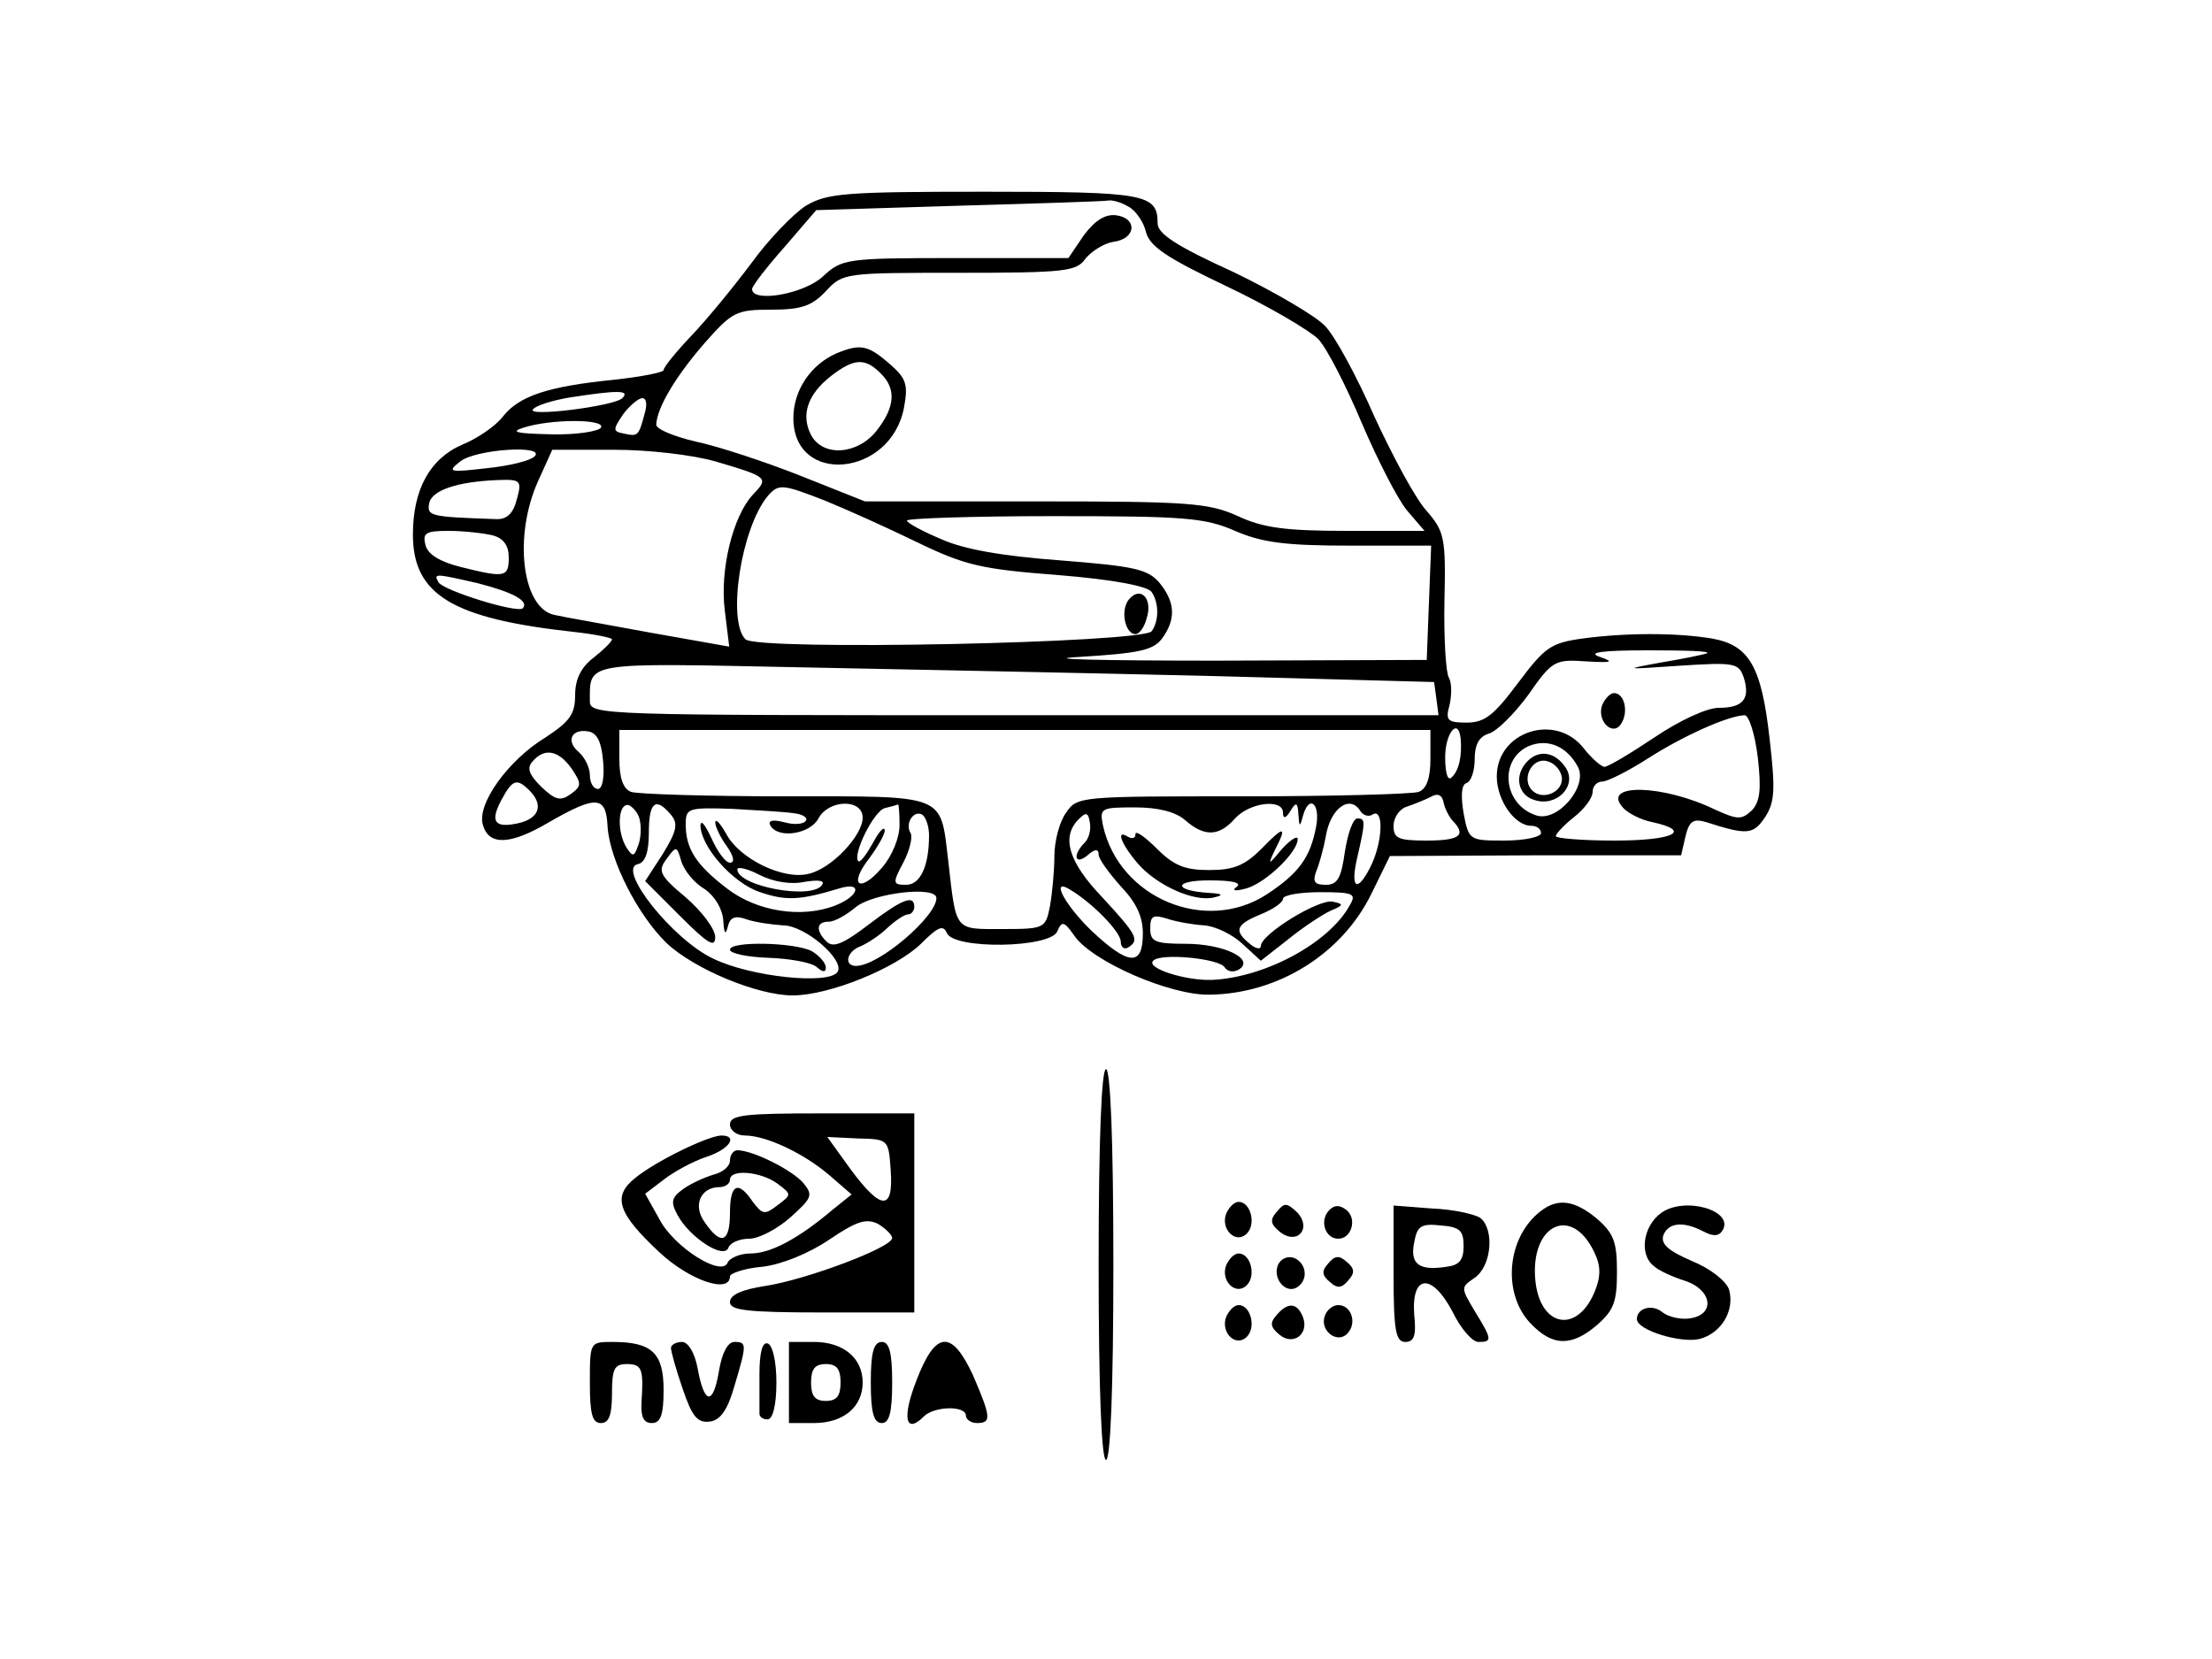 <?xml version="1.0" standalone="no"?>
<!DOCTYPE svg PUBLIC "-//W3C//DTD SVG 20010904//EN"
 "http://www.w3.org/TR/2001/REC-SVG-20010904/DTD/svg10.dtd">
<svg version="1.0" xmlns="http://www.w3.org/2000/svg"
 width="300pt" height="225pt" viewBox="0 0 300 225"
 preserveAspectRatio="xMidYMid meet">
<g transform="translate(0,225) scale(0.1,-0.1)"
fill="#000000" stroke="none">
<path d="M1093 1971 c-17 -11 -51 -46 -74 -78 -24 -32 -60 -76 -81 -98 -21
-22 -38 -43 -38 -47 0 -3 -30 -9 -67 -13 -90 -9 -129 -22 -151 -50 -10 -13
-35 -30 -55 -38 -44 -19 -67 -61 -67 -122 0 -82 54 -114 218 -132 28 -3 52 -8
52 -10 0 -3 -11 -14 -25 -25 -17 -13 -25 -29 -25 -51 0 -26 -8 -36 -40 -57
-51 -31 -94 -91 -85 -119 8 -28 37 -27 88 3 66 38 79 37 81 -5 3 -46 41 -120
80 -158 37 -35 123 -71 171 -71 50 0 140 37 174 70 23 23 30 26 35 15 8 -23
141 -21 150 2 6 14 9 14 23 -6 24 -35 130 -81 183 -80 93 1 180 55 220 137
l25 51 197 1 198 0 6 26 c5 21 11 24 28 19 56 -18 64 -17 80 7 13 20 14 37 6
106 -11 99 -28 127 -78 136 -48 8 -117 8 -176 0 -43 -6 -51 -12 -87 -60 -33
-44 -45 -54 -70 -54 -26 0 -29 3 -23 24 3 14 3 30 -1 37 -4 6 -7 53 -6 104 2
86 0 94 -24 122 -15 16 -46 74 -71 128 -24 55 -54 110 -67 123 -12 13 -68 46
-124 73 -77 35 -103 52 -103 66 0 40 -16 43 -234 43 -191 0 -214 -2 -243 -19z
m437 -1 c10 -5 21 -21 24 -34 5 -20 27 -35 109 -74 57 -27 113 -60 125 -72 12
-13 38 -64 59 -114 21 -49 48 -102 61 -118 l24 -28 -105 0 c-83 0 -114 4 -148
20 -40 18 -66 20 -275 20 l-231 0 -88 35 c-48 19 -112 40 -141 46 -30 7 -54
17 -54 23 1 23 26 65 65 110 38 43 43 46 91 46 41 0 55 5 74 25 23 25 26 25
181 25 144 0 159 2 171 19 8 10 25 21 38 23 31 4 33 32 4 36 -15 2 -29 -7 -44
-27 l-21 -31 -153 0 c-149 0 -154 -1 -180 -25 -26 -24 -96 -36 -96 -17 0 4 20
30 44 57 l43 50 194 6 c107 3 198 6 202 7 5 1 17 -2 27 -8z m-686 -260 c-11
-11 -132 -26 -121 -15 4 5 26 12 50 16 65 10 82 10 71 -1z m30 -22 c-8 -30 -9
-30 -28 -26 -15 3 -15 5 -1 26 9 12 21 22 26 22 6 0 7 -9 3 -22z m-59 -18 c-3
-5 -34 -10 -68 -9 -46 1 -56 3 -37 9 37 12 112 12 105 0z m-90 -39 c-6 -6 -35
-13 -65 -16 -51 -6 -54 -5 -36 9 21 17 117 23 101 7z m246 -7 c71 -21 72 -22
50 -45 -27 -29 -45 -102 -38 -157 l6 -49 -107 19 c-59 11 -117 21 -130 24 -44
9 -56 107 -22 182 l19 42 84 0 c47 0 107 -7 138 -16z m-270 -51 c-5 -20 -14
-28 -29 -27 -88 3 -93 4 -90 21 3 18 38 30 95 32 29 1 31 -1 24 -26z m418 -2
c27 -11 83 -36 124 -56 66 -32 88 -37 193 -45 74 -6 121 -15 126 -23 10 -15
10 -39 0 -53 -10 -16 -535 -27 -551 -11 -25 25 -6 150 30 194 15 17 19 17 78
-6z m556 -41 c37 -16 69 -20 156 -20 l110 0 -3 -77 -3 -78 -285 -1 c-157 0
-241 2 -187 5 82 5 101 9 113 25 19 26 18 49 -3 75 -16 19 -33 23 -135 31 -80
6 -131 15 -162 29 -26 11 -46 22 -46 25 0 3 90 6 199 6 177 0 205 -2 246 -20z
m-1007 -6 c15 -4 22 -14 22 -30 0 -27 -5 -28 -65 -13 -28 7 -45 17 -48 30 -4
16 0 19 31 19 21 0 47 -3 60 -6z m-20 -65 c47 -12 70 -24 61 -34 -8 -7 -107
24 -114 35 -8 13 -4 12 53 -1z m1667 -95 c-5 -2 -35 -8 -65 -13 -49 -9 -47 -9
26 -4 77 5 82 4 89 -16 9 -29 -1 -41 -34 -41 -16 0 -53 -17 -87 -40 -33 -22
-63 -40 -68 -40 -4 0 -17 11 -28 25 -38 49 -118 23 -118 -38 0 -32 24 -67 47
-67 7 0 13 -4 13 -10 0 -5 -22 -10 -49 -10 -48 0 -49 0 -56 37 -4 24 -3 39 4
41 6 2 11 16 11 32 0 20 6 31 19 35 11 3 35 27 54 53 32 46 36 48 78 45 35 -2
39 -1 19 6 -18 6 1 9 65 9 50 0 86 -1 80 -4z m-665 -31 l295 -8 3 -22 3 -23
-575 0 c-561 0 -576 0 -576 19 0 54 -9 52 284 46 149 -3 404 -8 566 -12z m734
-110 c5 -44 3 -60 -8 -72 -14 -13 -19 -13 -50 1 -70 34 -153 36 -126 4 6 -8
25 -18 41 -21 55 -12 29 -25 -51 -25 -44 0 -80 3 -80 6 0 3 11 15 25 26 14 11
25 26 25 34 0 8 6 14 13 14 7 0 35 14 63 32 47 30 107 57 130 58 6 0 14 -25
18 -57z m-1566 -6 c2 -21 -1 -37 -7 -37 -6 0 -11 8 -11 19 0 10 -7 24 -15 31
-18 15 -10 32 13 28 12 -2 18 -15 20 -41z m1122 4 c0 -26 -5 -41 -16 -45 -9
-3 -116 -6 -239 -6 -220 0 -224 0 -239 -22 -9 -12 -16 -39 -16 -59 0 -20 -3
-51 -6 -68 -6 -30 -7 -31 -65 -31 -65 0 -62 -4 -73 93 -11 91 -1 87 -221 87
-106 0 -200 3 -209 6 -11 4 -16 19 -16 45 l0 39 550 0 550 0 0 -39z m41 27 c2
-22 -2 -43 -12 -52 -5 -6 -9 4 -9 27 0 33 18 55 21 25z m159 -38 c14 -26 -27
-75 -56 -66 -45 14 -52 75 -11 94 26 11 52 0 67 -28z m-1365 -2 c14 -21 14
-24 -1 -35 -14 -10 -21 -8 -40 10 -16 16 -20 25 -12 34 16 19 35 16 53 -9z
m-57 -30 c19 -19 14 -37 -13 -44 -34 -8 -41 1 -25 31 15 28 21 30 38 13z
m1253 -42 c18 -19 8 -26 -36 -26 -39 0 -45 3 -45 20 0 11 8 23 18 26 9 3 24 9
32 13 10 6 16 3 18 -8 2 -9 8 -20 13 -25z m-1103 0 c2 -9 1 -25 -3 -34 -5 -14
-7 -14 -15 -2 -14 22 -12 62 3 58 6 -3 14 -12 15 -22z m42 9 c10 -12 8 -22
-11 -53 l-24 -37 48 -48 c37 -37 47 -43 47 -28 0 11 -18 35 -40 54 -36 30 -38
36 -26 52 13 18 14 18 20 -3 4 -13 18 -30 32 -38 14 -10 24 -27 25 -43 1 -17
3 -20 6 -8 3 13 10 16 26 10 12 -4 34 -7 49 -8 30 0 84 -47 74 -63 -11 -18
-118 -7 -169 18 -55 26 -131 122 -102 128 10 2 15 16 15 43 0 41 9 49 30 24z
m167 2 c11 -1 19 -6 16 -10 -3 -5 -16 -6 -30 -2 -16 4 -22 2 -18 -5 11 -18 54
-11 65 10 14 26 60 27 60 1 0 -24 -42 -69 -73 -76 -34 -9 -94 20 -112 54 -8
14 -14 21 -15 16 0 -6 7 -21 16 -33 9 -13 11 -22 4 -22 -6 0 -17 15 -25 33 -8
17 -14 26 -15 18 0 -29 44 -79 81 -91 35 -12 54 -11 107 5 32 10 28 -10 -5
-23 -46 -18 -107 -8 -147 23 -42 32 -56 54 -56 87 0 22 3 23 63 21 34 -2 72
-4 84 -6z m143 -16 c0 -17 -10 -42 -24 -58 -30 -35 -46 -24 -17 13 11 15 21
32 21 38 -1 6 -8 -2 -16 -17 -9 -16 -17 -27 -20 -25 -8 9 21 68 36 72 8 2 16
4 18 5 1 0 2 -12 2 -28z m387 7 c26 -23 46 -23 68 2 20 22 65 27 65 8 0 -9 4
-8 10 2 8 13 10 12 11 -5 1 -17 2 -17 6 -2 8 30 24 18 18 -14 -8 -42 -23 -63
-67 -92 -83 -54 -200 -5 -222 93 -5 24 -3 25 43 25 32 0 55 -6 68 -17z m238
12 c4 -6 11 -8 16 -5 16 11 15 -37 -3 -72 -18 -35 -27 -27 -17 15 11 48 11 52
0 52 -6 0 -13 -20 -17 -45 -5 -36 -10 -45 -26 -45 -15 0 -18 4 -13 18 4 9 10
31 13 47 6 39 33 58 47 35z m-585 -33 c0 -42 -12 -67 -31 -67 -18 0 -19 2 -4
30 9 17 13 35 10 40 -8 13 4 32 16 25 5 -4 9 -16 9 -28z m211 -10 c-17 -17
-13 -31 4 -17 10 9 15 9 15 1 0 -6 14 -25 30 -43 21 -22 30 -41 30 -64 0 -45
-19 -44 -70 4 -37 36 -56 73 -28 55 30 -18 68 -57 68 -70 0 -8 5 -11 10 -8 16
10 12 17 -35 68 -46 48 -56 82 -32 106 10 10 13 9 15 -4 2 -10 -1 -22 -7 -28z
m-380 -53 c19 3 28 2 24 -4 -13 -21 -115 -2 -115 21 0 4 14 1 31 -8 18 -9 42
-13 60 -9z m179 -22 c0 -25 -78 -92 -109 -92 -17 0 -13 20 7 27 9 4 26 15 36
25 11 10 23 18 28 18 4 0 8 5 8 10 0 17 -16 11 -62 -24 -34 -26 -48 -32 -57
-23 -15 15 -14 27 3 27 8 0 24 9 37 20 24 19 109 29 109 12z m561 -9 c-27 -51
-115 -99 -188 -102 -36 -1 -89 16 -79 26 10 11 90 3 97 -9 4 -6 12 -7 19 -3
23 14 -20 35 -72 35 -42 0 -48 3 -48 21 0 17 4 19 23 13 12 -4 34 -8 50 -9 15
-1 38 -12 52 -25 l25 -23 37 29 c21 17 47 34 58 39 17 7 18 9 3 12 -18 5 -98
-44 -98 -60 0 -5 -7 -4 -15 3 -22 18 -19 26 15 40 17 7 30 16 30 21 0 5 23 9
50 9 45 0 50 -2 41 -17z"/>
<path d="M1135 1771 c-35 -15 -59 -50 -59 -88 0 -92 132 -80 150 14 6 32 3 40
-20 60 -29 25 -39 27 -71 14z m59 -27 c22 -21 20 -46 -5 -78 -26 -33 -73 -36
-89 -6 -14 27 -5 55 27 80 31 24 46 25 67 4z"/>
<path d="M1531 1437 c-12 -15 -5 -47 9 -47 5 0 12 9 15 21 9 27 -8 45 -24 26z"/>
<path d="M2173 1294 c-8 -22 15 -44 26 -25 10 16 4 41 -10 41 -5 0 -12 -7 -16
-16z"/>
<path d="M2072 1218 c-19 -19 -14 -46 9 -53 30 -10 58 19 43 43 -14 22 -36 26
-52 10z m46 -21 c4 -20 -25 -34 -40 -19 -15 15 -1 44 19 40 10 -2 19 -11 21
-21z"/>
<path d="M990 962 c0 -5 23 -10 52 -11 28 -1 57 -6 65 -12 9 -8 13 -8 13 -1 0
6 -9 16 -19 22 -23 12 -111 14 -111 2z"/>
<path d="M1540 1119 c0 -6 -4 -7 -10 -4 -17 11 -10 -9 13 -36 26 -30 77 -53
104 -46 13 3 11 5 -7 6 -49 3 -49 17 0 17 31 0 45 -3 37 -9 -7 -5 -2 -6 13 -2
26 7 70 49 70 67 0 5 -9 0 -21 -13 -19 -23 -20 -23 -10 -2 17 33 13 34 -18 2
-23 -23 -38 -29 -71 -29 -33 0 -48 6 -71 29 -16 16 -29 25 -29 20z"/>
<path d="M1490 535 c0 -170 4 -265 10 -265 6 0 10 95 10 265 0 170 -4 265 -10
265 -6 0 -10 -95 -10 -265z"/>
<path d="M990 725 c0 -8 9 -15 20 -15 29 0 80 -24 115 -54 l30 -26 -25 -20
c-47 -40 -85 -60 -112 -60 -14 0 -28 -6 -31 -12 -7 -21 -73 20 -93 59 l-19 34
25 19 c14 11 40 25 58 31 31 10 44 29 20 29 -19 -1 -89 -35 -117 -58 -31 -25
-23 -48 34 -101 41 -38 95 -56 95 -32 0 4 20 11 44 13 26 3 63 18 91 37 37 25
50 29 66 21 10 -6 19 -15 19 -19 0 -13 -118 -57 -172 -65 -32 -5 -48 -12 -48
-22 0 -11 23 -14 125 -14 l125 0 0 135 0 135 -125 0 c-104 0 -125 -2 -125 -15z
m218 -62 c4 -56 -13 -55 -55 2 l-31 43 41 -2 c42 -1 42 -1 45 -43z"/>
<path d="M990 676 c0 -8 -10 -16 -22 -19 -13 -4 -31 -12 -42 -20 -15 -11 -17
-17 -7 -35 16 -30 63 -61 69 -44 2 6 14 12 28 12 13 0 38 13 56 29 29 26 31
30 18 46 -15 18 -69 45 -90 45 -5 0 -10 -6 -10 -14z m64 -31 c20 -15 20 -15 0
-30 -17 -13 -20 -12 -33 5 -20 30 -31 24 -31 -15 0 -40 -12 -45 -34 -13 -17
23 -6 48 20 48 8 0 14 5 14 10 0 15 42 11 64 -5z"/>
<path d="M1663 604 c-8 -21 13 -42 28 -27 13 13 5 43 -11 43 -6 0 -13 -7 -17
-16z"/>
<path d="M1732 607 c-10 -11 -9 -17 3 -27 24 -20 45 4 24 26 -14 13 -17 13
-27 1z"/>
<path d="M1803 609 c-14 -14 -6 -39 12 -39 18 0 26 27 11 39 -9 7 -16 7 -23 0z"/>
<path d="M1890 523 c0 -78 3 -93 16 -93 12 0 15 9 12 37 -4 55 24 57 52 4 11
-23 27 -41 35 -41 19 0 19 3 -5 42 -19 32 -19 32 0 45 23 16 27 65 8 81 -7 5
-37 12 -66 13 l-52 4 0 -92z m95 37 c0 -19 -6 -26 -23 -28 -38 -6 -50 4 -44
33 4 22 9 26 36 23 26 -2 31 -7 31 -28z"/>
<path d="M2089 607 c-45 -35 -52 -110 -14 -151 30 -32 56 -33 91 -3 23 20 27
32 27 72 0 40 -4 52 -27 72 -30 25 -53 29 -77 10z m70 -49 c11 -20 13 -34 6
-54 -23 -65 -78 -56 -83 13 -5 70 46 97 77 41z"/>
<path d="M2253 605 c-25 -18 -30 -57 -10 -72 6 -6 26 -15 42 -20 37 -12 42
-46 7 -51 -13 -2 -29 2 -37 8 -14 12 -35 6 -35 -9 0 -15 59 -33 85 -27 30 8
48 39 40 67 -4 12 -26 29 -51 39 -32 14 -42 23 -38 35 7 17 27 19 54 5 13 -7
21 -7 26 1 17 27 -51 47 -83 24z"/>
<path d="M1663 534 c-8 -21 13 -42 28 -27 13 13 5 43 -11 43 -6 0 -13 -7 -17
-16z"/>
<path d="M1733 534 c-7 -19 11 -39 26 -30 16 10 13 33 -4 40 -9 3 -18 -1 -22
-10z"/>
<path d="M1801 536 c-9 -10 -8 -16 3 -25 10 -9 16 -8 25 3 9 10 8 16 -3 25
-10 9 -16 8 -25 -3z"/>
<path d="M1663 464 c-8 -21 13 -42 28 -27 13 13 5 43 -11 43 -6 0 -13 -7 -17
-16z"/>
<path d="M1731 466 c-9 -10 -8 -16 4 -26 19 -16 41 1 32 24 -8 20 -21 20 -36
2z"/>
<path d="M1797 466 c-8 -20 16 -39 30 -25 14 14 6 39 -12 39 -7 0 -15 -6 -18
-14z"/>
<path d="M800 375 c0 -42 3 -55 15 -55 11 0 15 11 15 40 0 33 3 40 20 40 21 0
23 -7 20 -52 -1 -20 3 -28 14 -28 12 0 16 11 16 45 0 50 -16 65 -69 65 -31 0
-31 0 -31 -55z"/>
<path d="M910 422 c0 -5 7 -30 16 -56 13 -38 20 -46 37 -44 14 2 24 16 33 48
17 57 17 60 0 60 -9 0 -17 -15 -21 -40 -8 -47 -20 -45 -29 5 -4 21 -13 35 -21
35 -8 0 -15 -4 -15 -8z"/>
<path d="M1030 386 c0 -25 0 -49 0 -53 0 -5 5 -8 11 -8 7 0 12 19 12 50 0 28
-5 51 -12 53 -7 2 -11 -12 -11 -42z"/>
<path d="M1070 375 l0 -55 34 0 c40 0 66 22 66 55 0 33 -26 55 -66 55 l-34 0
0 -55z m70 0 c0 -18 -5 -25 -20 -25 -15 0 -20 7 -20 25 0 18 5 25 20 25 15 0
20 -7 20 -25z"/>
<path d="M1181 375 c0 -41 4 -55 15 -55 10 0 14 14 14 55 0 41 -4 55 -14 55
-11 0 -15 -14 -15 -55z"/>
<path d="M1243 378 c-20 -51 -15 -74 10 -49 14 14 57 15 57 1 0 -5 7 -10 15
-10 20 0 19 8 -5 64 -29 63 -51 62 -77 -6z"/>
</g>
</svg>
